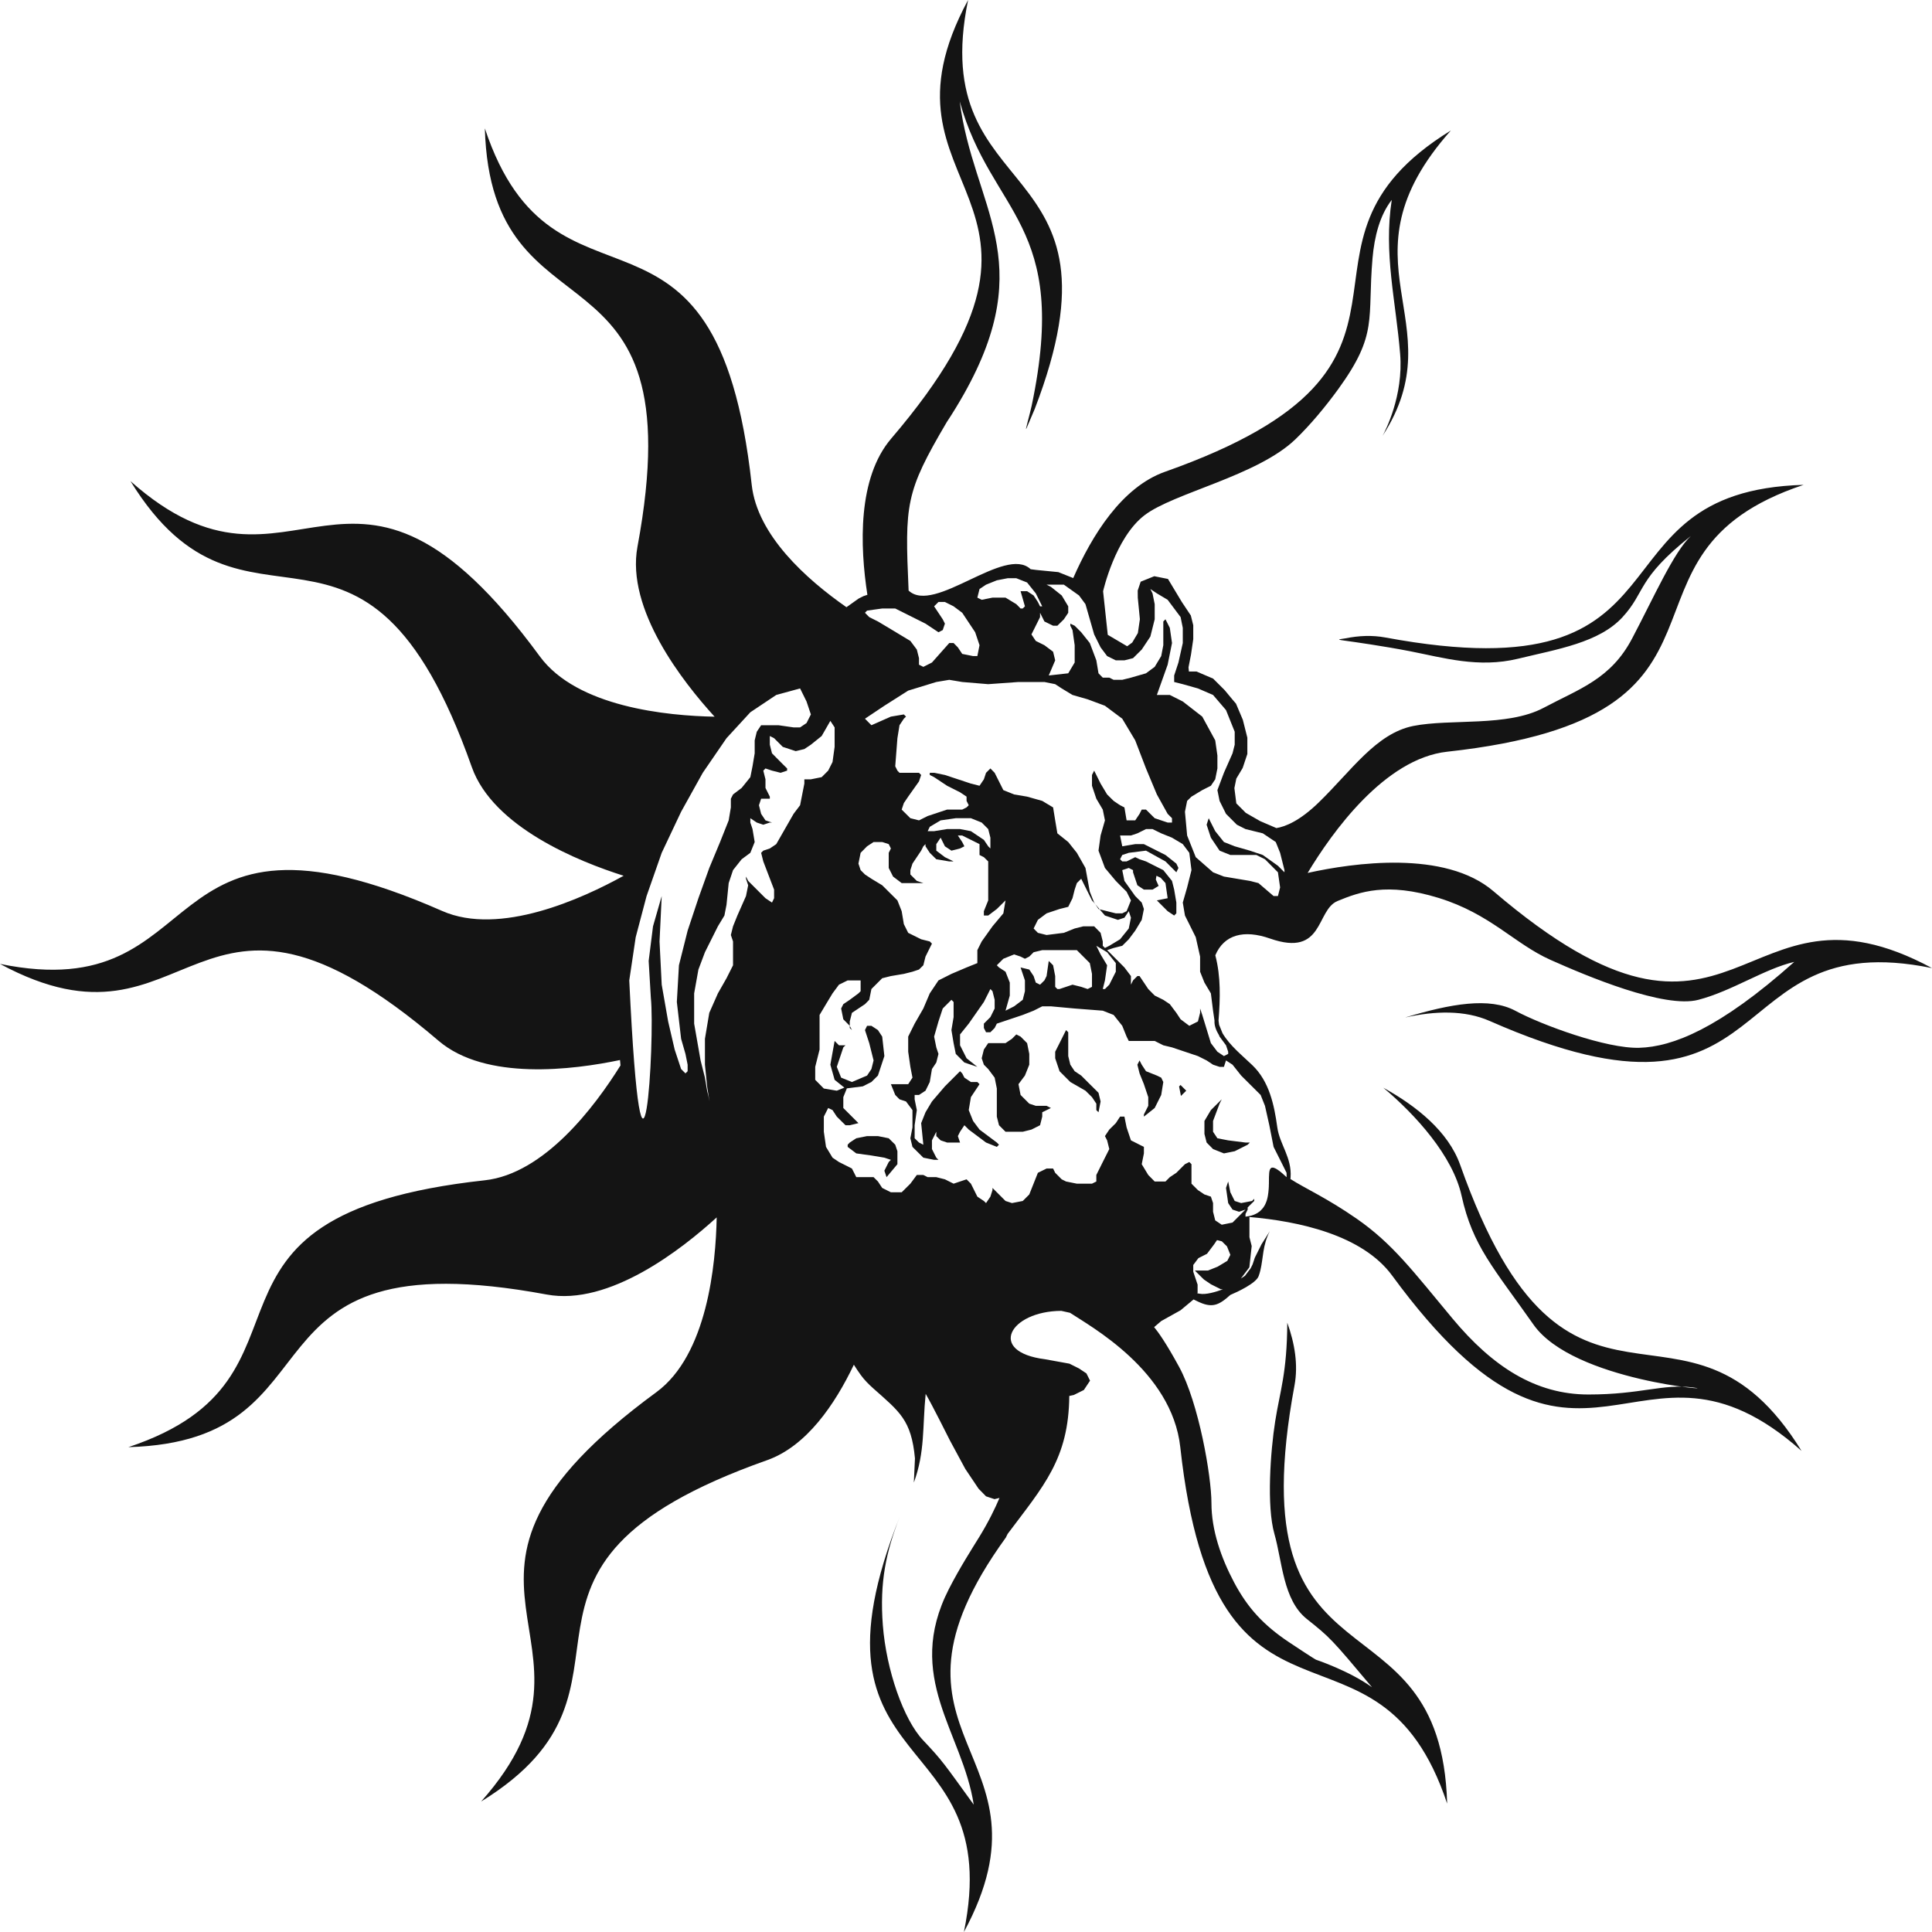 <svg width="24" height="24" viewBox="0 0 24 24" fill="none" xmlns="http://www.w3.org/2000/svg">
<path fill-rule="evenodd" clip-rule="evenodd" d="M15.521 15.106L15.542 15.101L15.543 15.101L15.561 15.095L15.578 15.089L15.58 15.088L15.593 15.082L15.598 15.08L15.611 15.073L15.613 15.072L15.625 15.065L15.629 15.062L15.637 15.056L15.645 15.051L15.652 15.045L15.656 15.041L15.664 15.034L15.668 15.029L15.676 15.021L15.68 15.017L15.686 15.009L15.687 15.008L15.695 14.998L15.697 14.995L15.704 14.983L15.705 14.982L15.713 14.969L15.72 14.954L15.72 14.954L15.726 14.94L15.729 14.932L15.733 14.922L15.737 14.91L15.738 14.906L15.741 14.895L15.743 14.889L15.743 14.888L15.746 14.874L15.747 14.872L15.748 14.864L15.75 14.855C15.755 14.827 15.758 14.798 15.76 14.77L15.76 14.768L15.762 14.737V14.736L15.762 14.722V14.719L15.763 14.706V14.703L15.763 14.691V14.687C15.764 14.595 15.761 14.521 15.795 14.507L15.795 14.507L15.8 14.505C15.809 14.503 15.819 14.504 15.831 14.509L15.84 14.513L15.841 14.513L15.85 14.518L15.852 14.519L15.861 14.524L15.864 14.526L15.873 14.532L15.877 14.535L15.886 14.541L15.892 14.545L15.9 14.552L15.9 14.552L15.914 14.562L15.915 14.564L15.924 14.571L15.931 14.577C15.947 14.591 15.964 14.606 15.982 14.623L15.983 14.615L15.982 14.569L15.929 14.462L15.821 14.247L15.768 13.978L15.714 13.737L15.66 13.602L15.418 13.361L15.311 13.226L15.23 13.173L15.204 13.253H15.15L15.069 13.226L14.989 13.173L14.881 13.119L14.559 13.011L14.451 12.985L14.344 12.931H14.022L13.995 12.877L13.941 12.743L13.834 12.608L13.699 12.555L13.35 12.528L13.055 12.501H12.947L12.84 12.555L12.705 12.608L12.544 12.662L12.383 12.716L12.356 12.77L12.303 12.823H12.249L12.222 12.77V12.716L12.303 12.635L12.356 12.528V12.42L12.329 12.313L12.303 12.286L12.276 12.34L12.222 12.447L12.034 12.716L11.926 12.85V12.985L12.007 13.146L12.141 13.253L11.98 13.199L11.873 13.092L11.846 12.958L11.819 12.796L11.846 12.635V12.447L11.819 12.42L11.711 12.528L11.658 12.689L11.604 12.877L11.631 13.011L11.658 13.092L11.631 13.199L11.577 13.28L11.55 13.441L11.497 13.549L11.416 13.602H11.362V13.656L11.389 13.79L11.362 13.978V14.14L11.416 14.193L11.47 14.22L11.443 13.952L11.497 13.817L11.577 13.683L11.738 13.495L11.819 13.414L11.926 13.307L11.953 13.334L11.98 13.387L12.061 13.441H12.141L12.168 13.468L12.061 13.629L12.034 13.79L12.088 13.925L12.168 14.032L12.383 14.193L12.41 14.22L12.383 14.247L12.249 14.193L12.034 14.032L11.98 13.978L11.926 14.059L11.899 14.113L11.926 14.193H11.765L11.685 14.166L11.631 14.113V14.059L11.577 14.166V14.274L11.631 14.381L11.658 14.408H11.604L11.47 14.381L11.335 14.247L11.309 14.14L11.335 14.005V13.79L11.255 13.683L11.174 13.656L11.121 13.602L11.067 13.468H11.282L11.335 13.387L11.309 13.253L11.282 13.065V12.877L11.362 12.716L11.47 12.528L11.55 12.34L11.658 12.179L11.819 12.098L12.007 12.018L12.141 11.964V11.803L12.195 11.695L12.329 11.507L12.464 11.346L12.491 11.185L12.383 11.292L12.276 11.373H12.222V11.319L12.276 11.185V10.701L12.222 10.648L12.168 10.621V10.486L11.953 10.379H11.899L11.953 10.46L11.98 10.513L11.926 10.54L11.819 10.567L11.738 10.513L11.685 10.406L11.631 10.486V10.567L11.738 10.648L11.846 10.701H11.792L11.631 10.674L11.55 10.594L11.497 10.513V10.486L11.47 10.513L11.443 10.567L11.335 10.728L11.309 10.809V10.863L11.389 10.943L11.47 10.97H11.201L11.094 10.889L11.04 10.782V10.594L11.067 10.54L11.04 10.486L10.959 10.46H10.852L10.771 10.513L10.691 10.594L10.664 10.728L10.691 10.809L10.745 10.863L10.825 10.916L10.959 10.997L11.148 11.185L11.201 11.319L11.228 11.48L11.282 11.588L11.443 11.668L11.55 11.695L11.577 11.722L11.55 11.776L11.497 11.883L11.47 11.991L11.416 12.044L11.335 12.071L11.228 12.098L11.067 12.125L10.959 12.152L10.825 12.286L10.798 12.42L10.745 12.474L10.583 12.582L10.556 12.689V12.743L10.476 12.662L10.449 12.528L10.476 12.474L10.556 12.42L10.664 12.34L10.691 12.313V12.179H10.53L10.422 12.232L10.342 12.34L10.261 12.474L10.181 12.608V13.038L10.127 13.253V13.414L10.234 13.522L10.395 13.549L10.489 13.511L10.368 13.414L10.315 13.226L10.368 12.931L10.395 12.958L10.422 12.985H10.503L10.476 13.011L10.449 13.092L10.395 13.253L10.449 13.387L10.583 13.441L10.771 13.361L10.825 13.28L10.852 13.173L10.798 12.958L10.745 12.796L10.771 12.743H10.825L10.906 12.796L10.959 12.877L10.986 13.119L10.906 13.361L10.825 13.441L10.718 13.495L10.52 13.52L10.476 13.629V13.764L10.664 13.952L10.556 13.978H10.503L10.395 13.871L10.342 13.79L10.288 13.764L10.234 13.871V14.059L10.261 14.247L10.342 14.381L10.422 14.435L10.53 14.489L10.583 14.516L10.61 14.569L10.637 14.623H10.852L10.906 14.677L10.959 14.757L11.067 14.811H11.201L11.309 14.704L11.389 14.596H11.47L11.524 14.623H11.631L11.738 14.65L11.846 14.704L11.926 14.677L12.007 14.65L12.061 14.704L12.141 14.865L12.222 14.919L12.249 14.945L12.303 14.865L12.329 14.784V14.757L12.356 14.784L12.491 14.919L12.571 14.945L12.705 14.919L12.786 14.838L12.893 14.569L13.001 14.516H13.082L13.108 14.569L13.189 14.65L13.243 14.677L13.377 14.704H13.565L13.619 14.677V14.596L13.699 14.435L13.78 14.274L13.753 14.166L13.726 14.113L13.78 14.032L13.861 13.952L13.914 13.871H13.968L13.995 14.005L14.049 14.166L14.156 14.22L14.21 14.247V14.328L14.183 14.462L14.264 14.596L14.344 14.677H14.478L14.532 14.623L14.613 14.569L14.72 14.462L14.774 14.435L14.801 14.462V14.704L14.881 14.784L14.962 14.838L15.042 14.865L15.069 14.945V15.053L15.096 15.16L15.177 15.214L15.311 15.187L15.418 15.08L15.472 15.026L15.392 15.053L15.311 15.026L15.257 14.945L15.23 14.757L15.257 14.677L15.284 14.811L15.338 14.919L15.418 14.945L15.553 14.919L15.58 14.892V14.919L15.499 14.999V15.026L15.472 15.08V15.114C15.49 15.112 15.506 15.109 15.521 15.106ZM15.192 16.016L15.165 16.015L15.043 15.954L14.956 15.895L14.927 15.867L14.843 15.783H15.006L15.126 15.735L15.246 15.663L15.284 15.588L15.242 15.483L15.178 15.42L15.118 15.405L15.082 15.458L14.994 15.575L14.887 15.629L14.823 15.714V15.797L14.877 15.958V16.058L14.873 16.066L14.903 16.071C14.979 16.086 15.104 16.049 15.192 16.016ZM13.753 11.829L13.619 11.749L13.672 11.856L13.753 11.991L13.726 12.179L13.699 12.286H13.726L13.78 12.232L13.861 12.071V11.964L13.753 11.829ZM12.92 7.666L12.813 7.881L12.867 7.962L12.974 8.015L13.082 8.096L13.108 8.203L13.028 8.391L13.27 8.364L13.35 8.23V8.015L13.323 7.827L13.296 7.773V7.747L13.35 7.773L13.431 7.854L13.538 7.988L13.619 8.203L13.646 8.364L13.699 8.418H13.78L13.834 8.445H13.941L14.049 8.418L14.236 8.364L14.344 8.284L14.425 8.15L14.451 8.015V7.72L14.478 7.693L14.532 7.8L14.559 7.988L14.505 8.257L14.371 8.633H14.532L14.693 8.714L14.935 8.902L15.096 9.197L15.123 9.385V9.546L15.096 9.681L15.042 9.761L14.935 9.815L14.801 9.896L14.747 9.949L14.72 10.084L14.747 10.379L14.854 10.648L15.069 10.836L15.204 10.889L15.365 10.916L15.526 10.943L15.633 10.97L15.821 11.131H15.875L15.902 11.024L15.875 10.836L15.714 10.674L15.607 10.621H15.284L15.15 10.567L15.042 10.406L14.989 10.245L15.015 10.164L15.042 10.218L15.096 10.325L15.204 10.46L15.338 10.513L15.526 10.567L15.687 10.621L15.875 10.755L15.956 10.836V10.809L15.902 10.594L15.848 10.46L15.687 10.352L15.472 10.299L15.365 10.245L15.23 10.11L15.15 9.949L15.123 9.815L15.204 9.6L15.311 9.358L15.338 9.251V9.09L15.23 8.821L15.069 8.633L14.881 8.552L14.693 8.499L14.586 8.472V8.391L14.639 8.23L14.693 7.988V7.8L14.666 7.666L14.505 7.451L14.371 7.371L14.29 7.317L14.317 7.371L14.344 7.505V7.693L14.29 7.908L14.183 8.069L14.075 8.176L13.968 8.203H13.861L13.753 8.15L13.672 8.042L13.592 7.881L13.538 7.693L13.484 7.505L13.404 7.397L13.216 7.263H13.001L13.055 7.29L13.189 7.397L13.27 7.532V7.612L13.216 7.693L13.135 7.773H13.082L12.974 7.72L12.92 7.612V7.666ZM12.329 7.424H12.491L12.625 7.505L12.678 7.559H12.705L12.732 7.532L12.678 7.344H12.759L12.84 7.397L12.893 7.478L12.92 7.532H12.947L12.867 7.371L12.759 7.236L12.625 7.183H12.517L12.383 7.209L12.249 7.263L12.168 7.317L12.141 7.424L12.195 7.451L12.329 7.424ZM11.846 7.988L11.899 8.042L11.953 8.123L12.088 8.15H12.141L12.168 8.015L12.114 7.854L11.953 7.612L11.846 7.532L11.738 7.478H11.658L11.604 7.532L11.711 7.693L11.738 7.747L11.711 7.827L11.658 7.854L11.497 7.747L11.389 7.693L11.121 7.559H10.959L10.771 7.585L10.745 7.612L10.798 7.666L10.906 7.72L11.04 7.8L11.309 7.962L11.389 8.069L11.416 8.176V8.257L11.47 8.284L11.577 8.23L11.792 7.988H11.846ZM12.303 10.54V10.406L12.276 10.299L12.195 10.218L12.061 10.164H11.873L11.685 10.191L11.55 10.271L11.524 10.325H11.604L11.765 10.299H11.926L12.061 10.325L12.222 10.433L12.276 10.513L12.303 10.54ZM13.565 12.098L13.538 11.964L13.377 11.803H12.947L12.84 11.829L12.786 11.883L12.732 11.91L12.678 11.883L12.598 11.856L12.464 11.91L12.383 11.991L12.41 12.018L12.491 12.071L12.544 12.206V12.367L12.491 12.555L12.598 12.501L12.705 12.42L12.732 12.313V12.179L12.678 12.018L12.786 12.044L12.84 12.125L12.867 12.206L12.92 12.232L12.974 12.179L13.001 12.125L13.028 11.937L13.082 11.991L13.108 12.125V12.259L13.135 12.286H13.162L13.323 12.232L13.431 12.259L13.511 12.286L13.565 12.259V12.098ZM13.78 11.829L13.968 12.018L14.049 12.125V12.232L14.075 12.179L14.129 12.125H14.156L14.264 12.286L14.344 12.367L14.451 12.42L14.532 12.474L14.613 12.582L14.666 12.662L14.774 12.743L14.881 12.689L14.908 12.582V12.528L14.935 12.608L15.042 12.958L15.123 13.065L15.204 13.119L15.257 13.092V13.065L15.23 12.985L15.15 12.877L15.143 12.86C15.105 12.798 15.083 12.736 15.087 12.68L15.087 12.678L15.069 12.555L15.042 12.34L14.962 12.206L14.908 12.071V11.883L14.854 11.642L14.72 11.373L14.693 11.212L14.747 11.024L14.801 10.809L14.774 10.594L14.693 10.486L14.559 10.406L14.425 10.352L14.317 10.299H14.236L14.129 10.352L14.049 10.379H13.914L13.941 10.513L14.102 10.486H14.21L14.317 10.54L14.478 10.621L14.613 10.728L14.639 10.782L14.613 10.836L14.559 10.782L14.478 10.701L14.236 10.567L14.022 10.594L13.941 10.621L13.914 10.674L13.941 10.701H13.995L14.102 10.648L14.156 10.674L14.236 10.701L14.451 10.809L14.559 10.943L14.586 11.051L14.613 11.212V11.346L14.586 11.373L14.505 11.319L14.371 11.185L14.505 11.158L14.478 10.97L14.418 10.904L14.366 10.879L14.358 10.926L14.393 11.005L14.317 11.051H14.21L14.129 10.997L14.075 10.836V10.809L14.022 10.782L13.941 10.809L13.968 10.943L14.102 11.131L14.183 11.212L14.21 11.292L14.183 11.427L14.102 11.561L14.022 11.668L13.941 11.749L13.834 11.776L13.753 11.803L13.78 11.829ZM15.042 13.79L15.177 13.656L15.15 13.71L15.069 13.925V14.059L15.123 14.14L15.257 14.166L15.472 14.193H15.526L15.499 14.22L15.338 14.301L15.204 14.328L15.069 14.274L14.989 14.193L14.962 14.086V13.925L15.042 13.79ZM14.21 13.844L14.264 13.737V13.629L14.21 13.468L14.156 13.334L14.129 13.226L14.156 13.173L14.183 13.226L14.236 13.307L14.371 13.361L14.425 13.387L14.451 13.441L14.425 13.602L14.344 13.764L14.21 13.871V13.844ZM11.121 14.22L11.148 14.301V14.462L11.013 14.623L10.986 14.543L11.04 14.435L11.067 14.408L10.986 14.381L10.825 14.354L10.637 14.328L10.53 14.247V14.22L10.556 14.193L10.637 14.14L10.771 14.113H10.906L11.04 14.14L11.121 14.22ZM12.491 12.958L12.571 12.904L12.625 12.85L12.678 12.877L12.759 12.958L12.786 13.092V13.226L12.732 13.361L12.652 13.468L12.678 13.602L12.786 13.71L12.867 13.737H13.001L13.055 13.764L12.947 13.817V13.871L12.92 13.978L12.813 14.032L12.705 14.059H12.491L12.41 13.978L12.383 13.871V13.522L12.356 13.387L12.276 13.28L12.222 13.226L12.195 13.146L12.222 13.038L12.276 12.958H12.491ZM13.108 13.065L13.162 12.958L13.216 12.85L13.243 12.796L13.27 12.823V13.119L13.296 13.226L13.35 13.307L13.431 13.361L13.511 13.441L13.646 13.575L13.672 13.683L13.646 13.817L13.619 13.79V13.71L13.565 13.629L13.484 13.549L13.296 13.441L13.162 13.307L13.108 13.146V13.065ZM10.556 12.743L10.583 12.796L10.556 12.77V12.743ZM13.606 11.232L13.66 11.296L13.646 11.292L13.606 11.232ZM11.148 9.17L11.121 9.519L11.148 9.573L11.174 9.6H11.416L11.443 9.627L11.416 9.707L11.282 9.896L11.228 9.976L11.201 10.057L11.309 10.164L11.416 10.191L11.524 10.137L11.765 10.057H11.953L12.007 10.03L12.034 10.003L12.007 9.949V9.896L11.926 9.842L11.765 9.761L11.604 9.654L11.55 9.627V9.6H11.604L11.738 9.627L12.061 9.734L12.168 9.761L12.222 9.681L12.249 9.6L12.303 9.546L12.356 9.6L12.464 9.815L12.598 9.869L12.759 9.896L12.947 9.949L13.082 10.03L13.108 10.191L13.135 10.352L13.27 10.46L13.377 10.594L13.484 10.782L13.538 11.077L13.592 11.212L13.606 11.232L13.565 11.185L13.431 10.916L13.377 10.97L13.35 11.051L13.323 11.158L13.27 11.265L13.162 11.292L13.001 11.346L12.893 11.427L12.84 11.534L12.893 11.588L13.001 11.615L13.216 11.588L13.35 11.534L13.458 11.507H13.592L13.672 11.588L13.699 11.695V11.749L13.726 11.776L13.78 11.749L13.914 11.668L14.022 11.534L14.049 11.4L14.022 11.319L13.968 11.4L13.887 11.427L13.726 11.373L13.66 11.296L13.861 11.346H13.941L13.995 11.319L14.049 11.185L13.995 11.077L13.941 11.024L13.861 10.943L13.726 10.782L13.646 10.567L13.672 10.379L13.726 10.191L13.699 10.057L13.619 9.922L13.565 9.761V9.627L13.592 9.573L13.619 9.627L13.672 9.734L13.753 9.869L13.834 9.949L13.914 10.003L13.968 10.03L13.995 10.191H14.102L14.156 10.11L14.183 10.057H14.236L14.344 10.164L14.505 10.218H14.559V10.164L14.505 10.11L14.371 9.869L14.236 9.546L14.102 9.197L13.941 8.928L13.726 8.767L13.511 8.687L13.323 8.633L13.189 8.552L13.108 8.499L12.974 8.472H12.652L12.276 8.499L11.953 8.472L11.792 8.445L11.631 8.472L11.282 8.579L10.986 8.767L10.745 8.928L10.825 9.009L11.067 8.902L11.228 8.875L11.255 8.902L11.228 8.928L11.174 9.009L11.148 9.17ZM9.509 9.681V9.788L9.563 9.896V9.922H9.455L9.428 10.003L9.455 10.11L9.509 10.191L9.59 10.218H9.563L9.482 10.245L9.401 10.218L9.321 10.164V10.218L9.348 10.299L9.375 10.46L9.321 10.594L9.213 10.674L9.106 10.809L9.052 10.97L9.025 11.239L8.999 11.373L8.918 11.507L8.757 11.829L8.676 12.044L8.623 12.34V12.716L8.703 13.173L8.757 13.387L8.784 13.549C8.803 13.624 8.812 13.667 8.816 13.684C8.811 13.66 8.797 13.59 8.784 13.495L8.757 13.226V12.904L8.811 12.582L8.918 12.34L9.025 12.152L9.106 11.991V11.695L9.079 11.615L9.106 11.507L9.16 11.373L9.267 11.131L9.294 10.997L9.267 10.916V10.889L9.294 10.943L9.509 11.158L9.59 11.212L9.616 11.158V11.051L9.482 10.701L9.455 10.594L9.482 10.567L9.563 10.54L9.643 10.486L9.858 10.11L9.939 10.003L9.992 9.734V9.681H10.073L10.207 9.654L10.288 9.573L10.342 9.466L10.368 9.278V9.036L10.315 8.955L10.207 9.143L10.073 9.251L9.992 9.305L9.885 9.331L9.724 9.278L9.616 9.17L9.563 9.143V9.251L9.59 9.358L9.724 9.493L9.778 9.546V9.573L9.697 9.6L9.59 9.573L9.509 9.546L9.482 9.573L9.509 9.681ZM9.213 9.788L9.321 9.654L9.348 9.519L9.375 9.358V9.197L9.401 9.09L9.455 9.009H9.67L9.858 9.036H9.939L10.019 8.982L10.073 8.875L10.019 8.714L9.939 8.552L9.643 8.633L9.321 8.848L9.025 9.17L8.73 9.6L8.461 10.084L8.22 10.594L8.032 11.131L7.897 11.642L7.817 12.179C7.981 15.623 8.139 12.904 8.085 12.394L8.058 11.937L8.112 11.507L8.22 11.131L8.193 11.695L8.22 12.232L8.3 12.689L8.381 13.038L8.461 13.28L8.515 13.334L8.542 13.307V13.226L8.515 13.092L8.461 12.904L8.408 12.447L8.434 11.991L8.542 11.561L8.676 11.158L8.811 10.782L8.945 10.46L9.052 10.191L9.079 10.03V9.922L9.106 9.869L9.213 9.788ZM12.803 7.071C12.485 6.769 11.605 7.638 11.287 7.336C11.239 6.257 11.247 6.118 11.759 5.247C11.839 5.126 11.909 5.01 11.972 4.899C12.915 3.228 12.09 2.57 11.922 1.26C12.314 2.67 13.294 2.764 12.816 5.039C12.795 5.141 12.721 5.393 12.754 5.315L12.854 5.08C14.092 1.865 11.495 2.588 12.026 0C10.72 2.42 13.691 2.383 11.071 5.448C10.651 5.939 10.682 6.786 10.775 7.389L10.727 7.405L10.667 7.435L10.515 7.543C10.018 7.196 9.407 6.65 9.338 6.022C8.899 2.013 6.891 4.203 6.023 1.595C6.101 4.343 8.656 2.826 7.919 6.791C7.774 7.571 8.486 8.475 8.877 8.903C8.291 8.892 7.169 8.785 6.706 8.154C4.322 4.902 3.677 7.802 1.621 5.977C3.063 8.318 4.517 5.727 5.861 9.529C6.126 10.277 7.194 10.704 7.747 10.879C7.234 11.163 6.208 11.632 5.492 11.316C1.801 9.692 2.694 12.526 0 11.974C2.42 13.28 2.383 10.309 5.448 12.929C6.033 13.429 7.121 13.29 7.702 13.168L7.708 13.235C7.388 13.749 6.761 14.581 6.022 14.662C2.013 15.101 4.203 17.109 1.595 17.977C4.343 17.899 2.826 15.344 6.791 16.081C7.571 16.226 8.475 15.514 8.903 15.123C8.892 15.709 8.785 16.831 8.154 17.294C4.902 19.678 7.802 20.323 5.977 22.379C8.318 20.937 5.727 19.483 9.529 18.139C10.02 17.965 10.372 17.445 10.607 16.953C10.633 16.995 10.662 17.038 10.693 17.081C10.738 17.143 10.791 17.196 10.848 17.247C11.174 17.537 11.321 17.637 11.366 18.117L11.352 18.417C11.493 18.035 11.458 17.721 11.499 17.315C11.583 17.458 11.774 17.843 11.802 17.897L11.991 18.247L12.156 18.493L12.249 18.588L12.354 18.623L12.416 18.608C12.364 18.731 12.282 18.902 12.167 19.089C12.074 19.24 11.922 19.476 11.788 19.738C11.227 20.835 11.959 21.519 12.096 22.418C11.724 21.904 11.71 21.875 11.467 21.618C11.224 21.361 11.01 20.746 10.967 20.189C10.926 19.652 11.006 19.277 11.182 18.828C9.859 22.148 12.51 21.387 11.974 24C13.197 21.734 10.669 21.622 12.495 19.1L12.517 19.055C12.963 18.46 13.276 18.124 13.283 17.341L13.339 17.329L13.464 17.267L13.541 17.151L13.496 17.061L13.403 16.999L13.285 16.94L12.982 16.885C12.26 16.794 12.541 16.287 13.184 16.284L13.292 16.308C13.536 16.471 14.558 17.024 14.662 17.978C15.101 21.987 17.109 19.797 17.977 22.405C17.899 19.657 15.344 21.174 16.081 17.209C16.128 16.955 16.084 16.689 15.991 16.431C15.988 17.059 15.899 17.284 15.841 17.655C15.782 18.027 15.733 18.711 15.831 19.054C15.929 19.396 15.938 19.875 16.232 20.11C16.525 20.344 16.535 20.354 17.044 20.96C16.76 20.755 16.349 20.618 16.349 20.618C16.349 20.618 16.34 20.618 16.017 20.403C15.694 20.188 15.499 19.973 15.332 19.66C15.166 19.347 15.049 19.005 15.049 18.672C15.049 18.34 14.892 17.43 14.648 16.981C14.483 16.678 14.384 16.542 14.337 16.486L14.426 16.41L14.665 16.277L14.827 16.142L14.872 16.164C15.055 16.254 15.137 16.218 15.284 16.086C15.374 16.048 15.603 15.941 15.635 15.853C15.644 15.829 15.651 15.805 15.657 15.78C15.694 15.627 15.683 15.47 15.774 15.294L15.671 15.457L15.588 15.623L15.56 15.707L15.537 15.754L15.465 15.849L15.414 15.883L15.43 15.862L15.52 15.743L15.549 15.479L15.521 15.369V15.118C16.125 15.17 16.922 15.338 17.294 15.846C19.678 19.098 20.323 16.198 22.379 18.023C20.937 15.682 19.483 18.273 18.139 14.471C17.992 14.057 17.599 13.741 17.184 13.512C17.582 13.845 18.047 14.358 18.156 14.853C18.294 15.48 18.553 15.747 19.049 16.454C19.546 17.162 21.42 17.286 21.035 17.236C20.651 17.187 20.39 17.323 19.732 17.323C19.074 17.323 18.541 16.976 18.044 16.38C17.548 15.784 17.299 15.449 16.853 15.139C16.483 14.882 16.218 14.766 16.03 14.646L16.032 14.627C16.05 14.379 15.896 14.216 15.867 14.004C15.829 13.726 15.767 13.433 15.557 13.232C15.427 13.107 15.281 12.993 15.187 12.836L15.144 12.73L15.137 12.678C15.158 12.406 15.167 12.133 15.097 11.867C15.205 11.612 15.449 11.544 15.777 11.659C16.451 11.895 16.344 11.303 16.617 11.192C16.89 11.08 17.225 10.956 17.87 11.154C18.516 11.353 18.814 11.725 19.261 11.924C19.707 12.123 20.675 12.532 21.098 12.42C21.52 12.309 21.917 12.036 22.289 11.949C21.358 12.78 20.775 13.004 20.365 13.016C19.956 13.029 19.149 12.731 18.826 12.557C18.503 12.383 18.019 12.47 17.461 12.638L17.459 12.639C17.822 12.558 18.195 12.545 18.508 12.684C22.199 14.308 21.306 11.474 24 12.026C21.58 10.72 21.617 13.691 18.552 11.071C17.949 10.555 16.809 10.719 16.244 10.844C16.546 10.342 17.2 9.423 17.978 9.338C21.987 8.899 19.796 6.891 22.405 6.023C19.657 6.101 21.174 8.656 17.209 7.919C17.047 7.889 16.879 7.896 16.712 7.93C16.655 7.94 16.585 7.942 16.688 7.956C16.828 7.975 17.193 8.027 17.517 8.09C17.928 8.17 18.366 8.302 18.857 8.183C19.347 8.064 19.864 7.984 20.156 7.666C20.448 7.348 20.328 7.197 21.005 6.658C20.792 6.857 20.541 7.427 20.275 7.931C20.01 8.435 19.625 8.554 19.175 8.793C18.724 9.032 18.021 8.926 17.557 9.018C17.093 9.111 16.788 9.575 16.377 9.973C16.142 10.2 15.964 10.27 15.854 10.287L15.852 10.285L15.654 10.2L15.476 10.098L15.358 9.98L15.334 9.79L15.358 9.672L15.437 9.54L15.495 9.366V9.164L15.439 8.942L15.354 8.741L15.311 8.691L15.214 8.574L15.118 8.478L15.07 8.43L14.864 8.342H14.769L14.764 8.29L14.795 8.132L14.823 7.94L14.823 7.767L14.793 7.646L14.681 7.478L14.509 7.192L14.339 7.158L14.17 7.226L14.133 7.336L14.134 7.425L14.16 7.692L14.135 7.864L14.065 7.982L14.002 8.028L13.761 7.886L13.703 7.345C13.703 7.345 13.852 6.681 14.217 6.401C14.581 6.122 15.616 5.913 16.091 5.458C16.273 5.283 16.462 5.057 16.624 4.834C17.123 4.146 16.984 3.97 17.05 3.207C17.074 2.935 17.141 2.673 17.289 2.483C17.186 3.148 17.34 3.741 17.393 4.397C17.436 4.918 17.206 5.357 17.175 5.414C18.095 3.992 16.577 3.249 18.023 1.621C15.682 3.063 18.273 4.517 14.471 5.861C13.935 6.051 13.564 6.652 13.332 7.181L13.147 7.107L12.872 7.08L12.803 7.071ZM14.665 13.478L14.736 13.549L14.67 13.614L14.647 13.496L14.665 13.478Z" fill="#141414"/>
</svg>
